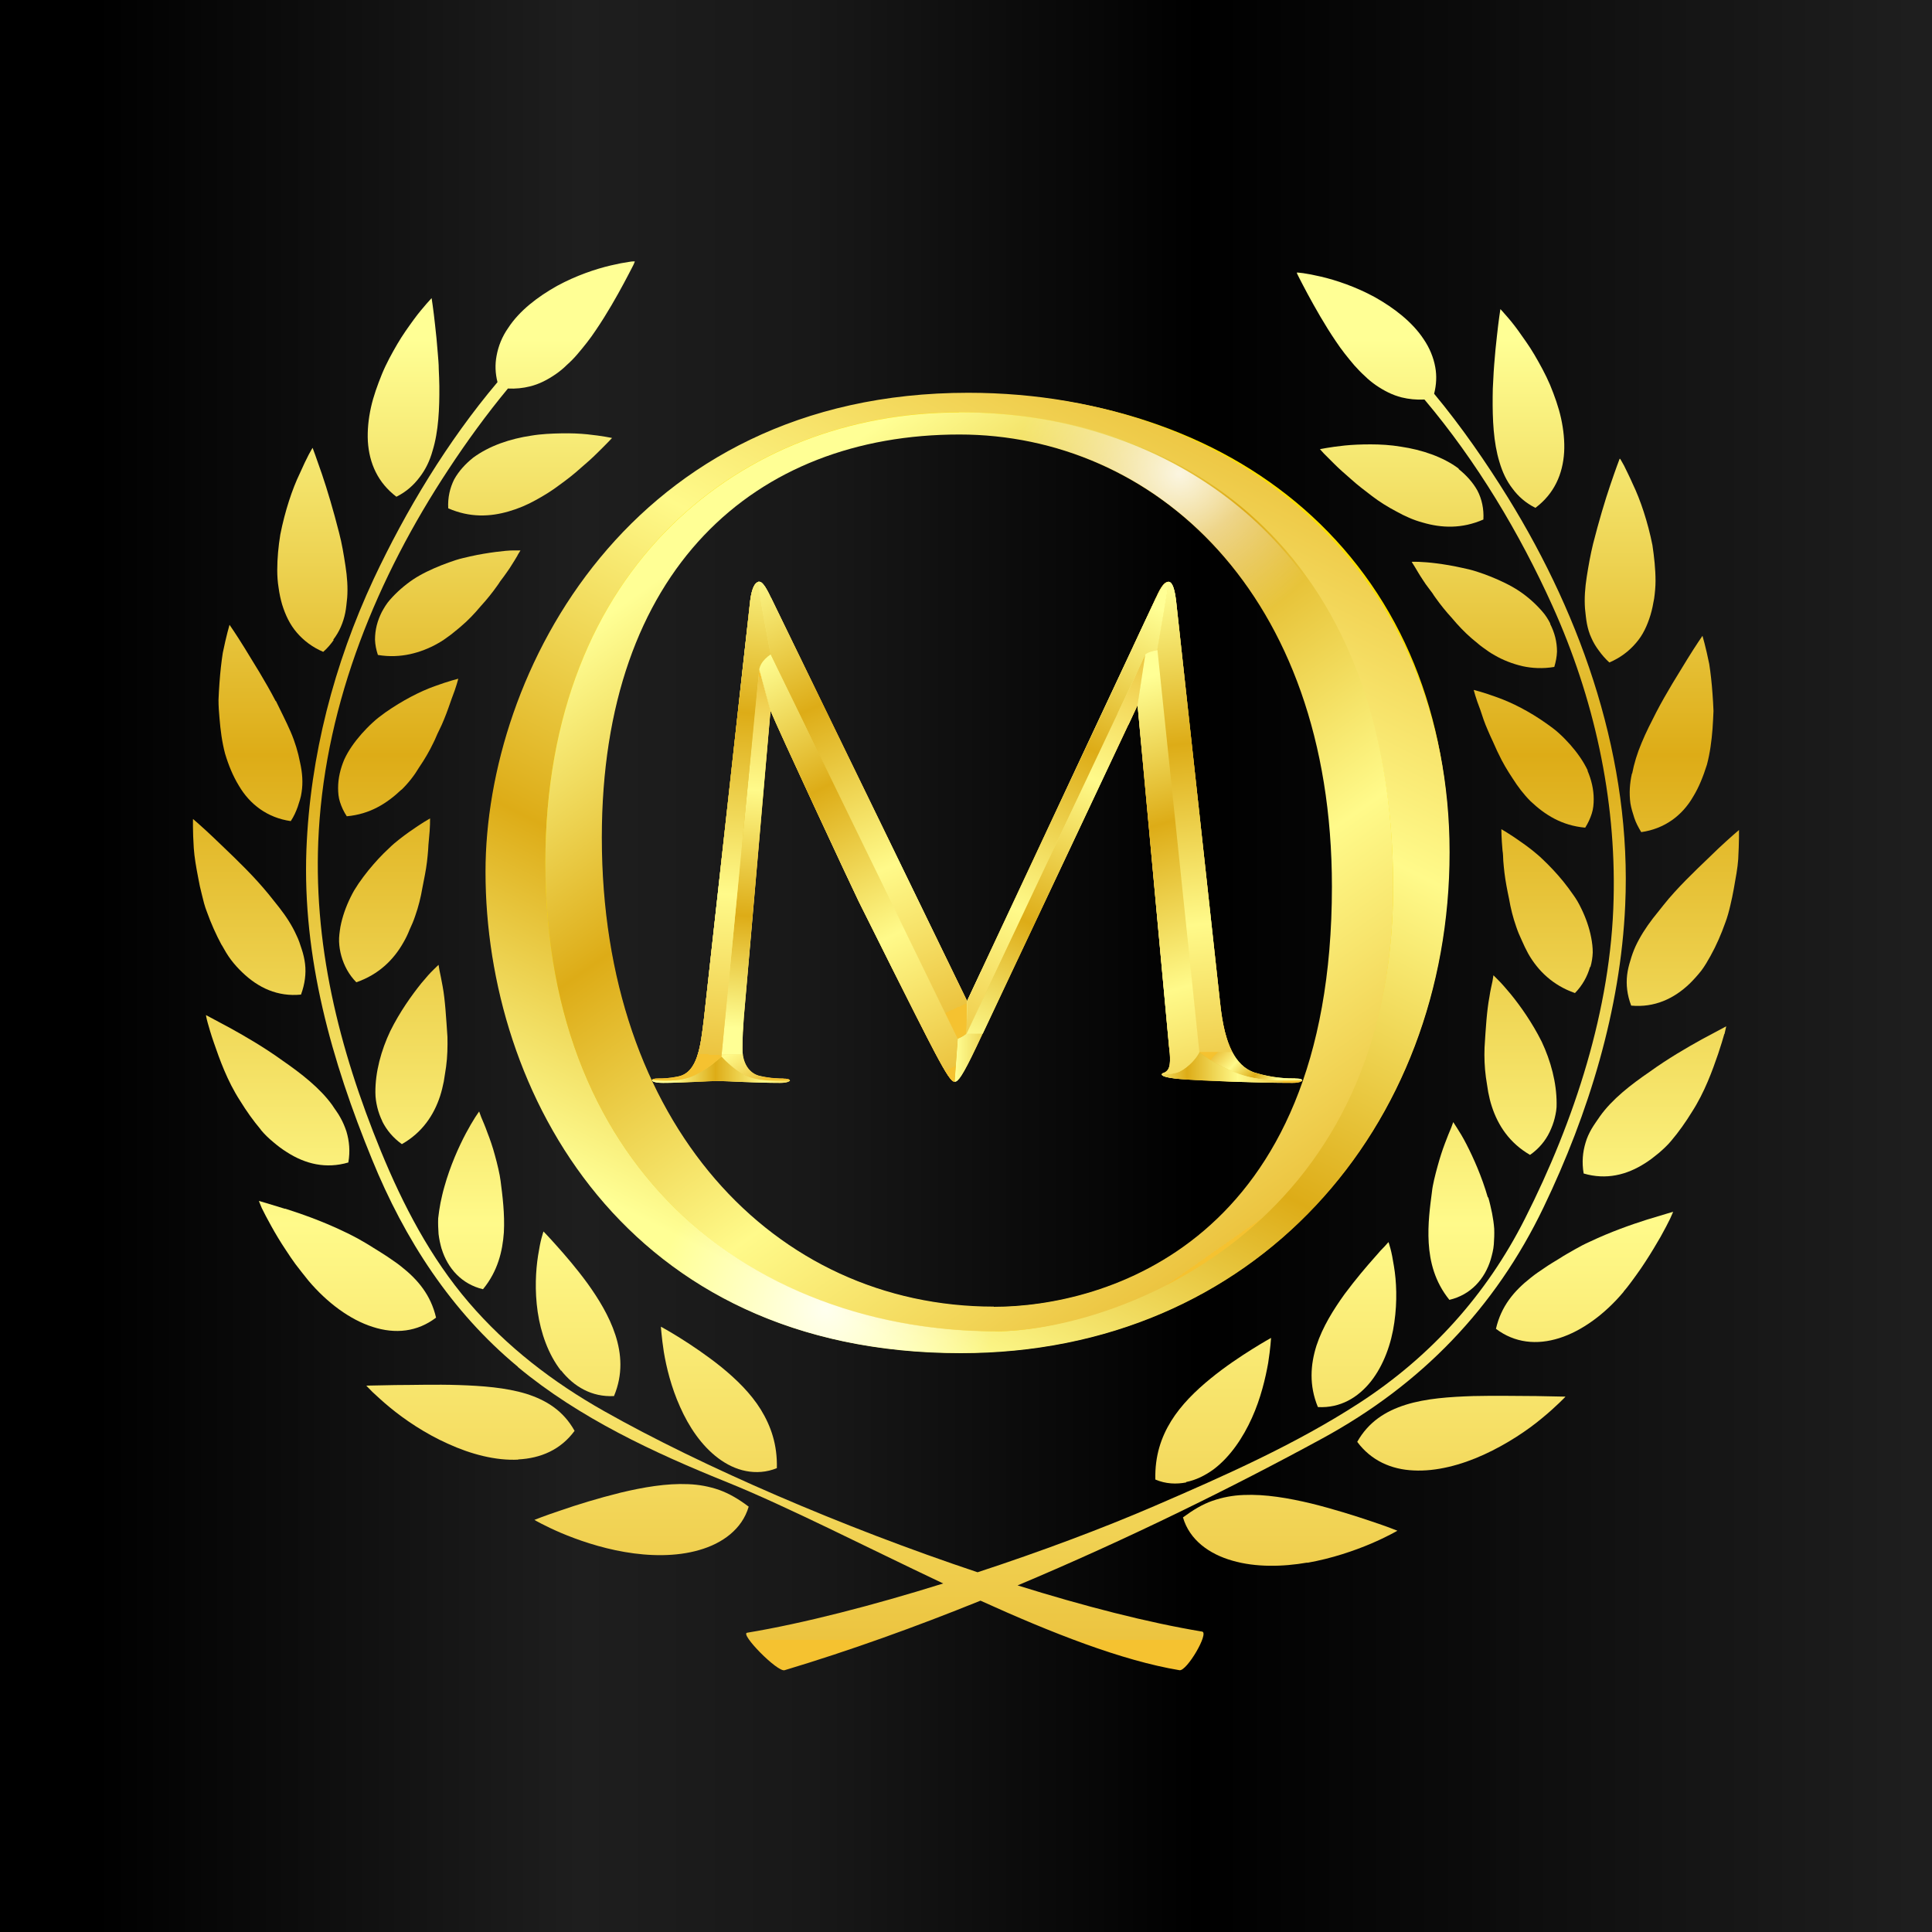 <?xml version="1.0" encoding="UTF-8"?>
<svg id="Layer_1" data-name="Layer 1" xmlns="http://www.w3.org/2000/svg" xmlns:xlink="http://www.w3.org/1999/xlink" viewBox="0 0 100 100">
  <rect x="0" y="0" width="100" height="100" fill="#808080" stroke="none"/>
  <defs>
    <style>
      .cls-1 {
        fill: url(#linear-gradient-2);
      }

      .cls-2 {
        fill: url(#linear-gradient-51);
      }

      .cls-3 {
        fill: url(#linear-gradient-17);
      }

      .cls-4 {
        fill: url(#linear-gradient-43);
      }

      .cls-5 {
        fill: url(#linear-gradient-15);
      }

      .cls-6 {
        fill: url(#linear-gradient-58);
      }

      .cls-7 {
        fill: url(#linear-gradient-69);
      }

      .cls-8 {
        fill: url(#linear-gradient-18);
      }

      .cls-9 {
        fill: url(#linear-gradient-56);
      }

      .cls-10 {
        fill: url(#linear-gradient-40);
      }

      .cls-11 {
        fill: url(#linear-gradient-52);
      }

      .cls-12 {
        fill: url(#linear-gradient-28);
      }

      .cls-13 {
        fill: url(#linear-gradient-14);
      }

      .cls-14 {
        fill: url(#linear-gradient-36);
      }

      .cls-15 {
        fill: url(#linear-gradient-20);
      }

      .cls-16 {
        fill: url(#linear-gradient-6);
      }

      .cls-17 {
        fill: url(#linear-gradient-53);
      }

      .cls-18 {
        fill: url(#linear-gradient-60);
      }

      .cls-19 {
        fill: url(#linear-gradient-35);
      }

      .cls-20 {
        fill: url(#linear-gradient-48);
      }

      .cls-21 {
        fill: url(#linear-gradient-32);
      }

      .cls-22 {
        fill: url(#linear-gradient-11);
      }

      .cls-23 {
        fill: url(#linear-gradient-50);
      }

      .cls-24 {
        fill: url(#linear-gradient-63);
      }

      .cls-25 {
        fill: url(#linear-gradient-67);
      }

      .cls-26 {
        fill: url(#linear-gradient-39);
      }

      .cls-27 {
        fill: url(#linear-gradient-10);
      }

      .cls-28 {
        fill: url(#linear-gradient-59);
      }

      .cls-29 {
        fill: url(#radial-gradient);
      }

      .cls-30 {
        fill: #fcdf00;
      }

      .cls-31 {
        fill: url(#linear-gradient-49);
      }

      .cls-32 {
        fill: url(#linear-gradient-37);
      }

      .cls-33 {
        fill: url(#linear-gradient-16);
      }

      .cls-34 {
        fill: url(#linear-gradient-31);
      }

      .cls-35 {
        fill: url(#linear-gradient-61);
      }

      .cls-36 {
        fill: url(#linear-gradient-68);
      }

      .cls-37 {
        fill: url(#linear-gradient-62);
      }

      .cls-38 {
        fill: url(#linear-gradient-41);
      }

      .cls-39 {
        fill: url(#linear-gradient-21);
      }

      .cls-40 {
        fill: url(#linear-gradient-25);
      }

      .cls-41 {
        fill: url(#linear-gradient-5);
      }

      .cls-42 {
        fill: url(#linear-gradient-64);
      }

      .cls-43 {
        fill: url(#linear-gradient-54);
      }

      .cls-44 {
        fill: url(#linear-gradient-45);
      }

      .cls-45 {
        fill: url(#linear-gradient-55);
      }

      .cls-46 {
        fill: url(#radial-gradient-2);
      }

      .cls-47 {
        fill: url(#linear-gradient-34);
      }

      .cls-48 {
        fill: url(#linear-gradient-65);
      }

      .cls-49 {
        fill: url(#linear-gradient-70);
      }

      .cls-50 {
        fill: url(#linear-gradient-7);
      }

      .cls-51 {
        fill: url(#linear-gradient-66);
      }

      .cls-52 {
        fill: url(#linear-gradient-24);
      }

      .cls-53 {
        fill: url(#linear-gradient-9);
      }

      .cls-54 {
        fill: url(#linear-gradient-22);
      }

      .cls-55 {
        fill: url(#linear-gradient-42);
      }

      .cls-56 {
        fill: url(#linear-gradient-3);
      }

      .cls-57 {
        fill: url(#linear-gradient);
      }

      .cls-58 {
        fill: url(#linear-gradient-27);
      }

      .cls-59 {
        fill: url(#linear-gradient-33);
      }

      .cls-60 {
        fill: url(#linear-gradient-38);
      }

      .cls-61 {
        fill: url(#linear-gradient-29);
      }

      .cls-62 {
        fill: url(#linear-gradient-30);
      }

      .cls-63 {
        fill: url(#linear-gradient-23);
      }

      .cls-64 {
        fill: url(#linear-gradient-19);
      }

      .cls-65 {
        fill: url(#linear-gradient-71);
      }

      .cls-66 {
        fill: url(#linear-gradient-4);
      }

      .cls-67 {
        fill: url(#linear-gradient-8);
      }

      .cls-68 {
        fill: url(#linear-gradient-44);
      }

      .cls-69 {
        fill: url(#linear-gradient-57);
      }

      .cls-70 {
        fill: url(#linear-gradient-47);
      }

      .cls-71 {
        fill: url(#linear-gradient-46);
      }

      .cls-72 {
        fill: url(#linear-gradient-12);
      }

      .cls-73 {
        fill: url(#linear-gradient-13);
      }

      .cls-74 {
        fill: url(#linear-gradient-26);
      }
    </style>
    <linearGradient id="linear-gradient" x1="0" y1="50" x2="100" y2="50" gradientUnits="userSpaceOnUse">
      <stop offset=".05" stop-color="#000"/>
      <stop offset=".3" stop-color="#1e1e1e"/>
      <stop offset=".42" stop-color="#181818"/>
      <stop offset=".56" stop-color="#080808"/>
      <stop offset=".62" stop-color="#000"/>
      <stop offset=".99" stop-color="#1e1e1e"/>
    </linearGradient>
    <linearGradient id="linear-gradient-2" x1="33.22" y1="17.56" x2="33.22" y2="84.87" gradientUnits="userSpaceOnUse">
      <stop offset="0" stop-color="#ffff95"/>
      <stop offset=".32" stop-color="#ddac17"/>
      <stop offset=".68" stop-color="#fffa8a"/>
      <stop offset="1" stop-color="#ecc440"/>
      <stop offset="1" stop-color="#f5c230"/>
    </linearGradient>
    <linearGradient id="linear-gradient-3" x1="37.22" y1="17.56" x2="37.22" y2="84.87" xlink:href="#linear-gradient-2"/>
    <linearGradient id="linear-gradient-4" x1="24.35" y1="17.56" x2="24.35" y2="84.87" xlink:href="#linear-gradient-2"/>
    <linearGradient id="linear-gradient-5" x1="29.92" y1="17.56" x2="29.92" y2="84.87" xlink:href="#linear-gradient-2"/>
    <linearGradient id="linear-gradient-6" x1="17.99" y1="17.56" x2="17.99" y2="84.87" xlink:href="#linear-gradient-2"/>
    <linearGradient id="linear-gradient-7" x1="24.38" y1="17.56" x2="24.38" y2="84.87" xlink:href="#linear-gradient-2"/>
    <linearGradient id="linear-gradient-8" x1="14.37" y1="17.56" x2="14.37" y2="84.87" xlink:href="#linear-gradient-2"/>
    <linearGradient id="linear-gradient-9" x1="21.29" y1="17.56" x2="21.29" y2="84.87" xlink:href="#linear-gradient-2"/>
    <linearGradient id="linear-gradient-10" x1="12.9" y1="17.56" x2="12.9" y2="84.87" xlink:href="#linear-gradient-2"/>
    <linearGradient id="linear-gradient-11" x1="19.92" y1="17.56" x2="19.92" y2="84.87" xlink:href="#linear-gradient-2"/>
    <linearGradient id="linear-gradient-12" x1="13.47" y1="17.56" x2="13.47" y2="84.87" xlink:href="#linear-gradient-2"/>
    <linearGradient id="linear-gradient-13" x1="20.61" y1="17.56" x2="20.61" y2="84.87" xlink:href="#linear-gradient-2"/>
    <linearGradient id="linear-gradient-14" x1="16.15" y1="17.56" x2="16.15" y2="84.87" xlink:href="#linear-gradient-2"/>
    <linearGradient id="linear-gradient-15" x1="23.17" y1="17.56" x2="23.17" y2="84.87" xlink:href="#linear-gradient-2"/>
    <linearGradient id="linear-gradient-16" x1="20.89" y1="17.56" x2="20.89" y2="84.87" xlink:href="#linear-gradient-2"/>
    <linearGradient id="linear-gradient-17" x1="27.44" x2="27.44" y2="84.87" xlink:href="#linear-gradient-2"/>
    <linearGradient id="linear-gradient-18" x1="50" y1="17.56" x2="50" y2="84.87" xlink:href="#linear-gradient-2"/>
    <linearGradient id="linear-gradient-19" x1="66.78" y1="17.56" x2="66.78" y2="84.87" xlink:href="#linear-gradient-2"/>
    <linearGradient id="linear-gradient-20" x1="62.79" y1="17.56" x2="62.79" y2="84.87" xlink:href="#linear-gradient-2"/>
    <linearGradient id="linear-gradient-21" x1="75.65" y1="17.56" x2="75.65" y2="84.87" xlink:href="#linear-gradient-2"/>
    <linearGradient id="linear-gradient-22" x1="70.08" y1="17.56" x2="70.08" y2="84.87" xlink:href="#linear-gradient-2"/>
    <linearGradient id="linear-gradient-23" x1="82.01" y1="17.56" x2="82.01" y2="84.87" xlink:href="#linear-gradient-2"/>
    <linearGradient id="linear-gradient-24" x1="75.62" y1="17.56" x2="75.62" y2="84.87" xlink:href="#linear-gradient-2"/>
    <linearGradient id="linear-gradient-25" x1="85.63" y1="17.56" x2="85.63" y2="84.87" xlink:href="#linear-gradient-2"/>
    <linearGradient id="linear-gradient-26" x1="78.71" y1="17.56" x2="78.71" y2="84.87" xlink:href="#linear-gradient-2"/>
    <linearGradient id="linear-gradient-27" x1="87.1" y1="17.56" x2="87.1" y2="84.87" xlink:href="#linear-gradient-2"/>
    <linearGradient id="linear-gradient-28" x1="80.08" y1="17.56" x2="80.08" y2="84.87" xlink:href="#linear-gradient-2"/>
    <linearGradient id="linear-gradient-29" x1="86.53" y1="17.56" x2="86.53" y2="84.87" xlink:href="#linear-gradient-2"/>
    <linearGradient id="linear-gradient-30" x1="79.39" y1="17.56" x2="79.39" y2="84.87" xlink:href="#linear-gradient-2"/>
    <linearGradient id="linear-gradient-31" x1="83.85" y1="17.56" x2="83.85" y2="84.87" xlink:href="#linear-gradient-2"/>
    <linearGradient id="linear-gradient-32" x1="76.83" y1="17.56" x2="76.83" y2="84.87" xlink:href="#linear-gradient-2"/>
    <linearGradient id="linear-gradient-33" x1="79.11" y1="17.56" x2="79.11" y2="84.87" xlink:href="#linear-gradient-2"/>
    <linearGradient id="linear-gradient-34" x1="72.57" y1="17.56" x2="72.57" y2="84.87" xlink:href="#linear-gradient-2"/>
    <linearGradient id="linear-gradient-35" x1="33.77" y1="43.08" x2="67.39" y2="43.08" xlink:href="#linear-gradient-2"/>
    <linearGradient id="linear-gradient-36" x1="33.75" y1="55.37" x2="40.89" y2="55.37" xlink:href="#linear-gradient-2"/>
    <linearGradient id="linear-gradient-37" x1="60.13" y1="55.26" x2="67.41" y2="55.26" xlink:href="#linear-gradient-2"/>
    <linearGradient id="linear-gradient-38" x1="-247.44" y1="-370.69" x2="-247.27" y2="-370.69" gradientTransform="translate(63206.23 28583.8) rotate(80.6) scale(155.55 -155.55)" xlink:href="#linear-gradient-2"/>
    <linearGradient id="linear-gradient-39" x1="59.89" y1="43.03" x2="67.41" y2="43.03" xlink:href="#linear-gradient-2"/>
    <linearGradient id="linear-gradient-40" x1="37.34" y1="45.29" x2="40.89" y2="45.29" xlink:href="#linear-gradient-2"/>
    <linearGradient id="linear-gradient-41" x1="39.3" y1="44.93" x2="49.58" y2="44.93" xlink:href="#linear-gradient-2"/>
    <linearGradient id="linear-gradient-42" x1="39.26" y1="41.94" x2="50.06" y2="41.94" xlink:href="#linear-gradient-2"/>
    <linearGradient id="linear-gradient-43" x1="50.03" y1="41.81" x2="60.5" y2="41.81" xlink:href="#linear-gradient-2"/>
    <linearGradient id="linear-gradient-44" x1="49.42" y1="44.93" x2="59.29" y2="44.93" xlink:href="#linear-gradient-2"/>
    <linearGradient id="linear-gradient-45" x1="-247.7" y1="-371.49" x2="-247.53" y2="-371.49" gradientTransform="translate(54660.15 15843.18) rotate(72.45) scale(127.31 -127.31)" xlink:href="#linear-gradient-2"/>
    <linearGradient id="linear-gradient-46" x1="-247.51" y1="-370.95" x2="-247.34" y2="-370.95" gradientTransform="translate(73041.07 8902.2) rotate(63.22) scale(164.91 -164.91)" xlink:href="#linear-gradient-2"/>
    <linearGradient id="linear-gradient-47" x1="-247.4" y1="-370.99" x2="-247.23" y2="-370.99" gradientTransform="translate(74397.79 9736.31) rotate(63.74) scale(168.17 -168.17)" xlink:href="#linear-gradient-2"/>
    <linearGradient id="linear-gradient-48" x1="-247.48" y1="-370.16" x2="-247.31" y2="-370.16" gradientTransform="translate(44950.47 30045.72) rotate(90) scale(121.27 -121.27)" xlink:href="#linear-gradient-2"/>
    <linearGradient id="linear-gradient-49" x1="-247.43" y1="-370.27" x2="-247.26" y2="-370.27" gradientTransform="translate(52373.84 34986.52) rotate(90) scale(141.28 -141.28)" xlink:href="#linear-gradient-2"/>
    <linearGradient id="linear-gradient-50" x1="-247.5" y1="-370.31" x2="-247.33" y2="-370.31" gradientTransform="translate(42884.56 28671.19) rotate(90) scale(115.7 -115.7)" xlink:href="#linear-gradient-2"/>
    <linearGradient id="linear-gradient-51" x1="-247.51" y1="-370.33" x2="-247.34" y2="-370.33" gradientTransform="translate(43298.47 28947.95) rotate(90) scale(116.82 -116.82)" xlink:href="#linear-gradient-2"/>
    <linearGradient id="linear-gradient-52" x1="-242.71" y1="-369.61" x2="-242.54" y2="-369.61" gradientTransform="translate(-8184.72 2183.44) rotate(-137.75) scale(19.27 -19.27)" xlink:href="#linear-gradient-2"/>
    <linearGradient id="linear-gradient-53" x1="36.29" y1="50.57" x2="39.43" y2="55.82" xlink:href="#linear-gradient-2"/>
    <linearGradient id="linear-gradient-54" x1="-246.06" y1="-365.66" x2="-245.72" y2="-365.66" gradientTransform="translate(2839.01 3964.32) rotate(-17.01) scale(6.21 12.52)" xlink:href="#linear-gradient-2"/>
    <linearGradient id="linear-gradient-55" x1="-244.33" y1="-365.24" x2="-243.79" y2="-365.24" gradientTransform="translate(3267.22 -3057.65) scale(13.23 -8.52)" xlink:href="#linear-gradient-2"/>
    <linearGradient id="linear-gradient-56" x1="-253.09" y1="-365.35" x2="-252.58" y2="-365.35" gradientTransform="translate(3683.35 -3088.75) scale(14.32 -8.61)" xlink:href="#linear-gradient-2"/>
    <linearGradient id="linear-gradient-57" x1="-252.41" y1="-370.69" x2="-252.27" y2="-370.69" gradientTransform="translate(6836.57 -540.5) rotate(-46.92) scale(20.01 12.29)" xlink:href="#linear-gradient-2"/>
    <linearGradient id="linear-gradient-58" x1="-248.86" y1="-368.38" x2="-248.75" y2="-368.38" gradientTransform="translate(3002.37 -4318.43) scale(11.86 -11.86)" xlink:href="#linear-gradient-2"/>
    <linearGradient id="linear-gradient-59" x1="-256.79" y1="-376" x2="-256.54" y2="-376" gradientTransform="translate(2006.83 -4441.29) scale(7.59 -11.9)" xlink:href="#linear-gradient-2"/>
    <linearGradient id="linear-gradient-60" x1="49.42" y1="46.46" x2="58.4" y2="46.46" xlink:href="#linear-gradient-2"/>
    <linearGradient id="linear-gradient-61" x1="-252.74" y1="-374.69" x2="-252.65" y2="-374.69" gradientTransform="translate(3862.93 -5948.49) rotate(6.67) scale(12.2 -17.04)" xlink:href="#linear-gradient-2"/>
    <linearGradient id="linear-gradient-62" x1="-247.99" y1="-443.48" x2="-247.8" y2="-443.48" gradientTransform="translate(3840.28 33434.49) rotate(84.25) scale(135.55 -.93)" xlink:href="#linear-gradient-2"/>
    <linearGradient id="linear-gradient-63" x1="38.02" y1="53.2" x2="39.46" y2="35.07" xlink:href="#linear-gradient-2"/>
    <linearGradient id="linear-gradient-64" x1="-248.01" y1="-387.86" x2="-247.87" y2="-387.86" gradientTransform="translate(-5435.73 45455.68) rotate(95.67) scale(184.45 2.48)" xlink:href="#linear-gradient-2"/>
    <linearGradient id="linear-gradient-65" x1="-247.96" y1="-369.42" x2="-247.82" y2="-369.42" gradientTransform="translate(19642.66 38299.9) rotate(64.04) scale(173.36 -2.37)" xlink:href="#linear-gradient-2"/>
    <linearGradient id="linear-gradient-66" x1="-247.89" y1="-367.99" x2="-247.7" y2="-367.99" gradientTransform="translate(15180.74 29810.48) rotate(64.13) scale(134.75 -1.71)" xlink:href="#linear-gradient-2"/>
    <linearGradient id="linear-gradient-67" x1="-248.24" y1="-320.87" x2="-248.07" y2="-320.87" gradientTransform="translate(13885.41 -29669.32) rotate(-64.74) scale(132.07 -.53)" xlink:href="#linear-gradient-2"/>
    <linearGradient id="linear-gradient-68" x1="-247.86" y1="-391" x2="-247.7" y2="-391" gradientTransform="translate(-16064.12 35367.61) rotate(115.32) scale(156.69 -1.37)" xlink:href="#linear-gradient-2"/>
    <linearGradient id="linear-gradient-69" x1="57.45" y1="35.6" x2="63.86" y2="58.16" xlink:href="#linear-gradient-2"/>
    <linearGradient id="linear-gradient-70" x1="-247.63" y1="-370.97" x2="-247.46" y2="-370.97" gradientTransform="translate(-63042.15 -111635.32) rotate(-63.18) scale(287.62 -287.62)" xlink:href="#linear-gradient-2"/>
    <linearGradient id="linear-gradient-71" x1="37.82" y1="27.35" x2="63.66" y2="64.21" xlink:href="#linear-gradient-2"/>
    <radialGradient id="radial-gradient" cx="-247.49" cy="-373.17" fx="-247.49" fy="-373.17" r=".1" gradientTransform="translate(21732.8 32772.33) scale(87.64)" gradientUnits="userSpaceOnUse">
      <stop offset="0" stop-color="#fff" stop-opacity=".85"/>
      <stop offset=".4" stop-color="#fff" stop-opacity=".5"/>
      <stop offset="1" stop-color="#fff" stop-opacity="0"/>
    </radialGradient>
    <radialGradient id="radial-gradient-2" cx="-249.52" cy="-368.7" fx="-249.52" fy="-368.7" r=".1" gradientTransform="translate(21247.85 31330.76) scale(84.91)" xlink:href="#radial-gradient"/>
  </defs>
  <rect class="cls-57" width="100" height="100"/>
  <g>
    <g>
      <path class="cls-1" d="M38.76,77.99c-.53-.4-1.01-.68-1.53-.87-.52-.18-1.05-.28-1.61-.3-1.12-.05-2.33,.16-3.5,.44-1.17,.29-2.27,.63-3.1,.92-.82,.27-1.36,.49-1.36,.49,0,0,.53,.31,1.37,.67,.85,.36,2.02,.77,3.3,.99,1.27,.22,2.66,.25,3.86-.1,1.2-.34,2.22-1.08,2.56-2.24Z"/>
      <path class="cls-56" d="M35.2,72.82c.45,1.02,1.11,2.01,1.98,2.66,.43,.32,.91,.56,1.43,.66,.51,.1,1.07,.07,1.6-.15,.03-1.22-.31-2.18-.83-3.03-.52-.84-1.26-1.56-2.03-2.19-.77-.62-1.55-1.14-2.14-1.51-.59-.37-1-.59-1-.59,0,0,0,.13,.03,.36,.02,.23,.06,.55,.12,.95,.13,.78,.38,1.82,.84,2.84Z"/>
      <path class="cls-66" d="M26.82,75.54c1.17-.06,2.2-.5,2.92-1.48-.58-1.04-1.46-1.59-2.51-1.92-1.05-.32-2.28-.41-3.48-.45-1.2-.04-2.4,0-3.29,0-.92,.02-1.5,.03-1.5,.03,0,0,.11,.12,.32,.33,.21,.19,.51,.48,.89,.79,.76,.63,1.83,1.36,3.02,1.89,1.18,.54,2.47,.88,3.64,.82Z"/>
      <path class="cls-41" d="M29.04,70.93c.66,.84,1.59,1.39,2.74,1.33,.47-1.12,.39-2.19,.07-3.17-.32-.98-.88-1.88-1.44-2.66-.57-.78-1.15-1.45-1.58-1.93-.21-.24-.39-.43-.51-.56-.12-.13-.19-.2-.19-.2,0,0-.04,.12-.1,.34-.06,.22-.12,.53-.18,.91-.12,.76-.18,1.81-.02,2.91,.16,1.09,.55,2.21,1.21,3.05Z"/>
      <path class="cls-16" d="M14.76,62.57c-.83-.26-1.36-.41-1.36-.41,0,0,.05,.14,.15,.37,.11,.23,.28,.55,.49,.93,.21,.38,.47,.82,.78,1.28,.15,.23,.31,.47,.48,.7l.14,.18,.17,.22c.12,.15,.24,.3,.35,.44,.97,1.15,2.16,2.03,3.33,2.4,1.17,.38,2.31,.26,3.28-.48-.27-1.16-.93-1.96-1.81-2.65-.22-.18-.46-.33-.7-.5-.24-.16-.5-.32-.76-.48-.26-.17-.53-.32-.81-.48-.26-.14-.52-.27-.78-.39-1.05-.5-2.13-.88-2.95-1.14Z"/>
      <path class="cls-50" d="M22.86,64.64c.31,1.01,1.04,1.83,2.14,2.09,.77-.94,1.01-1.97,1.08-2.94,.05-.97-.07-1.89-.17-2.67-.04-.33-.17-.88-.29-1.31-.12-.45-.26-.85-.39-1.18-.12-.34-.24-.61-.32-.8-.07-.19-.11-.3-.11-.3,0,0-.08,.11-.21,.31-.13,.2-.29,.48-.48,.83-.37,.7-.81,1.68-1.11,2.76-.08,.27-.14,.55-.2,.83-.05,.26-.09,.53-.12,.8-.01,.27,0,.54,.02,.81,.03,.27,.09,.53,.16,.78Z"/>
      <path class="cls-67" d="M13.5,58.48c.19,.23,.41,.44,.64,.63,.22,.19,.46,.37,.7,.52,.96,.62,2.03,.88,3.19,.54,.1-.58,.05-1.11-.1-1.61-.08-.24-.18-.48-.31-.71-.12-.23-.29-.44-.43-.66-.63-.87-1.59-1.62-2.56-2.29-.94-.68-1.94-1.26-2.7-1.68-.78-.42-1.27-.68-1.27-.68,0,0,.02,.15,.09,.4,.07,.25,.17,.6,.32,1.03,.29,.84,.69,1.98,1.36,3.01,.32,.52,.68,1.03,1.07,1.49Z"/>
      <path class="cls-53" d="M19.78,58.03c.23,.46,.56,.86,1.02,1.19,1.06-.6,1.66-1.51,1.98-2.49,.08-.25,.14-.5,.19-.75,.02-.12,.04-.25,.06-.38,.02-.13,.04-.26,.06-.39,.07-.52,.08-1.04,.07-1.54-.07-1-.12-1.93-.25-2.62-.06-.34-.12-.62-.16-.81-.03-.2-.05-.3-.05-.3,0,0-.1,.09-.26,.25-.17,.16-.38,.4-.63,.7-.49,.61-1.11,1.47-1.61,2.48-.47,.99-.78,2.12-.77,3.18,0,.27,.04,.52,.1,.77,.06,.25,.15,.49,.26,.72Z"/>
      <path class="cls-27" d="M11.47,48.9c.15,.27,.3,.53,.48,.77,.18,.24,.38,.46,.59,.66,.83,.8,1.83,1.27,3.04,1.15,.2-.55,.27-1.08,.21-1.59-.03-.25-.09-.51-.17-.75-.08-.25-.16-.5-.28-.74-.22-.49-.53-.97-.89-1.43-.18-.23-.37-.46-.55-.69-.19-.23-.38-.45-.57-.66-.79-.87-1.66-1.67-2.27-2.26-.62-.59-1.07-.97-1.07-.97,0,0-.02,.6,.04,1.51,.03,.45,.12,.98,.23,1.54,.05,.28,.11,.57,.19,.87,.07,.29,.14,.59,.26,.89,.21,.59,.47,1.17,.76,1.71Z"/>
      <path class="cls-22" d="M18.45,50.84c1.15-.4,1.92-1.16,2.42-2.04,.13-.22,.24-.45,.33-.68,.11-.23,.21-.47,.29-.71,.17-.48,.29-.97,.37-1.44,.09-.47,.19-.93,.24-1.36,.03-.21,.04-.42,.06-.61,.01-.19,.02-.38,.04-.54,.07-.66,.06-1.1,.06-1.1,0,0-.45,.25-1.08,.7-.16,.11-.33,.24-.51,.38-.18,.14-.37,.3-.54,.47-.36,.33-.72,.72-1.07,1.15-.17,.21-.34,.44-.5,.67-.08,.12-.15,.24-.23,.36-.07,.12-.13,.24-.19,.36-.24,.49-.42,1-.52,1.52-.04,.26-.08,.52-.07,.77,.01,.25,.05,.5,.12,.75,.14,.49,.38,.95,.77,1.35Z"/>
      <path class="cls-72" d="M14.27,36.29c-.27-.52-.56-1.02-.84-1.49-.29-.47-.55-.9-.77-1.26-.45-.73-.78-1.2-.78-1.2,0,0-.17,.57-.35,1.46-.07,.45-.13,.98-.17,1.55-.02,.29-.04,.58-.05,.88,0,.3,.02,.62,.05,.93,.05,.62,.13,1.25,.29,1.85,.18,.6,.41,1.16,.71,1.65,.57,.98,1.49,1.67,2.69,1.84,.16-.24,.27-.49,.36-.74,.08-.25,.17-.5,.2-.75,.08-.5,.04-1.02-.08-1.55-.1-.52-.26-1.06-.49-1.59-.23-.53-.51-1.07-.76-1.59Z"/>
      <path class="cls-73" d="M20.78,40.88c.36-.35,.67-.75,.92-1.17,.28-.41,.53-.84,.73-1.26,.11-.21,.18-.42,.29-.63,.1-.2,.19-.4,.27-.6,.16-.39,.28-.75,.39-1.06,.24-.61,.34-1.03,.34-1.03,0,0-.49,.12-1.23,.39-.75,.27-1.65,.73-2.55,1.36-.22,.16-.45,.33-.65,.52-.2,.18-.39,.38-.57,.58-.36,.41-.68,.85-.9,1.33-.2,.47-.32,.97-.32,1.47,0,.25,.02,.5,.1,.74,.08,.25,.19,.49,.35,.73,1.21-.11,2.08-.67,2.83-1.38Z"/>
      <path class="cls-13" d="M17.25,33.11c.16-.21,.29-.43,.39-.66,.1-.23,.18-.48,.23-.73,.05-.25,.07-.51,.1-.78,.04-.53,0-1.08-.09-1.66s-.18-1.14-.33-1.71c-.29-1.14-.61-2.22-.89-3.04-.28-.82-.48-1.35-.48-1.35,0,0-.08,.12-.2,.35-.12,.23-.28,.56-.46,.97-.39,.8-.77,1.95-1.01,3.16-.1,.61-.16,1.24-.16,1.85,0,.3,.02,.61,.07,.91,.04,.3,.1,.58,.18,.86,.17,.55,.4,1.04,.76,1.46,.36,.42,.81,.76,1.37,1,.22-.19,.39-.4,.54-.61Z"/>
      <path class="cls-5" d="M26.78,28.75c.1-.16,.16-.26,.16-.26,0,0-.13,0-.36,0-.23,0-.55,.03-.93,.08-.38,.05-.83,.12-1.32,.23-.24,.06-.5,.11-.74,.19-.24,.08-.5,.17-.75,.27-.5,.2-1.02,.44-1.47,.74-.44,.3-.85,.66-1.19,1.05-.17,.19-.3,.41-.42,.63-.11,.22-.2,.45-.26,.69-.06,.24-.09,.49-.09,.74,.01,.26,.06,.52,.15,.79,.59,.1,1.15,.07,1.66-.04,.5-.11,.99-.3,1.43-.55,.22-.12,.42-.26,.62-.41,.1-.07,.19-.15,.29-.23,.1-.08,.2-.16,.29-.24,.38-.32,.72-.68,1.02-1.04,.32-.35,.61-.71,.85-1.05,.06-.08,.12-.17,.17-.25,.06-.08,.12-.16,.18-.24,.11-.16,.22-.3,.31-.44,.18-.28,.32-.51,.42-.68Z"/>
      <path class="cls-33" d="M20.52,25.71c.52-.26,.9-.61,1.2-1.01,.31-.4,.53-.86,.67-1.37,.31-1,.36-2.2,.35-3.35,0-.29-.02-.58-.03-.87,0-.28-.03-.55-.05-.82-.04-.53-.09-1.03-.14-1.46-.09-.84-.18-1.4-.18-1.4,0,0-.1,.11-.27,.3-.16,.19-.4,.46-.66,.82-.26,.36-.56,.77-.84,1.25-.28,.48-.57,1-.8,1.56-.23,.57-.44,1.14-.57,1.73-.13,.59-.19,1.18-.16,1.75,.07,1.14,.52,2.15,1.49,2.88Z"/>
      <path class="cls-3" d="M28.96,25.1c.39-.28,.76-.57,1.08-.86,.33-.28,.62-.54,.86-.78,.24-.24,.44-.43,.57-.57,.13-.14,.21-.22,.21-.22,0,0-.5-.11-1.28-.19-.39-.04-.84-.06-1.34-.05s-1.04,.03-1.57,.12c-1.08,.16-2.16,.52-3,1.14-.4,.32-.74,.69-.98,1.12-.22,.44-.34,.94-.31,1.5,1.12,.49,2.17,.44,3.13,.16,.49-.14,.96-.34,1.39-.58,.44-.24,.86-.5,1.24-.79Z"/>
      <path class="cls-8" d="M26.81,70.76c3.18,2.64,7.05,4.44,10.85,5.97,3.11,1.26,7.1,3.31,11.16,5.23-3.65,1.14-7.26,2.07-10.15,2.55-.38,.06,1.57,2.05,1.94,1.94,3.36-1.01,6.78-2.24,10.14-3.6,3.68,1.67,7.31,3.1,10.3,3.6,.38,.06,1.55-1.94,1.17-2-2.83-.47-6.12-1.32-9.55-2.39,5.64-2.37,11.08-5.05,15.78-7.61,5.1-2.78,8.93-6.72,11.45-11.97,2.33-4.85,3.98-10.22,4.22-15.62,.34-7.47-2.17-14.79-6.06-21.09-1.14-1.84-2.41-3.68-3.83-5.39,.12-.47,.14-.93,.06-1.37-.09-.51-.3-1.01-.6-1.45-.59-.9-1.55-1.63-2.53-2.18-.99-.54-2.01-.88-2.78-1.06-.39-.09-.7-.15-.92-.18-.11-.01-.2-.02-.26-.03-.05,0-.08,0-.08,0,0,0,.01,.03,.03,.08,.03,.05,.06,.13,.11,.22,.1,.2,.25,.48,.43,.82,.37,.68,.86,1.56,1.45,2.43,.29,.44,.62,.85,.96,1.25,.17,.19,.35,.38,.54,.55,.18,.18,.38,.34,.58,.48,.41,.28,.85,.51,1.33,.63,.37,.09,.76,.13,1.18,.11,2.71,3.21,4.93,6.93,6.62,10.67,2.15,4.76,3.3,9.95,3.17,15.18-.13,5.7-2.03,11.49-4.59,16.55-1.99,3.94-4.89,7.15-8.59,9.55-3.31,2.14-6.95,3.75-10.56,5.31-2.71,1.17-5.92,2.37-9.18,3.44-6.98-2.33-14.27-5.48-19.33-8.34-2.64-1.49-5.03-3.32-7.01-5.63-1.98-2.31-3.4-5.04-4.55-7.84-2.17-5.3-3.55-10.79-3.21-16.55,.39-6.72,3.03-13.14,6.71-18.72,.94-1.43,1.97-2.85,3.08-4.19,.4,.02,.78-.02,1.14-.11,.49-.12,.92-.35,1.33-.63,.2-.14,.4-.3,.58-.48,.19-.17,.37-.35,.54-.55,.34-.4,.67-.81,.96-1.25,.59-.87,1.09-1.76,1.45-2.43,.18-.34,.33-.62,.43-.82,.05-.1,.09-.17,.11-.23,.02-.05,.03-.08,.03-.08,0,0-.03,0-.08,0-.06,0-.14,.01-.25,.03-.22,.03-.54,.09-.92,.18-.77,.18-1.79,.52-2.78,1.06-.98,.55-1.94,1.27-2.53,2.18-.31,.44-.51,.94-.6,1.45-.08,.43-.07,.88,.05,1.35-2.6,3.08-4.74,6.64-6.41,10.19-2.05,4.4-3.29,9.15-3.48,14.01-.21,5.58,1.3,10.92,3.4,16.04,1.68,4.12,4.09,7.86,7.54,10.72Z"/>
      <path class="cls-64" d="M67.66,80.89c1.27-.22,2.45-.63,3.3-.99,.84-.36,1.37-.67,1.37-.67,0,0-.54-.22-1.36-.49-.83-.28-1.93-.63-3.1-.92-1.17-.28-2.38-.49-3.5-.44-.56,.02-1.09,.12-1.61,.3-.52,.18-1,.47-1.53,.86,.34,1.17,1.36,1.9,2.56,2.24,1.21,.35,2.59,.32,3.87,.1Z"/>
      <path class="cls-15" d="M61.39,76.71c.51-.1,.99-.34,1.43-.66,.86-.65,1.52-1.64,1.98-2.66,.46-1.02,.7-2.06,.84-2.84,.06-.39,.1-.72,.12-.94,.02-.23,.03-.36,.03-.36,0,0-.4,.22-.99,.59-.59,.37-1.38,.89-2.15,1.52-.76,.62-1.51,1.35-2.03,2.19-.52,.84-.85,1.81-.82,3.03,.53,.23,1.09,.25,1.6,.15Z"/>
      <path class="cls-39" d="M76.25,72.26c-1.21,.04-2.44,.12-3.49,.45-1.05,.33-1.93,.89-2.51,1.92,.72,.97,1.76,1.43,2.92,1.48,1.17,.06,2.46-.28,3.64-.82,1.18-.54,2.26-1.26,3.01-1.89,.38-.31,.68-.59,.89-.79,.21-.2,.32-.32,.32-.32,0,0-.58-.01-1.5-.03-.9,0-2.09-.03-3.29,0Z"/>
      <path class="cls-54" d="M68.22,72.83c1.15,.06,2.07-.49,2.74-1.33,.66-.84,1.06-1.96,1.21-3.05,.16-1.1,.11-2.14-.02-2.91-.06-.38-.12-.69-.18-.91-.06-.22-.1-.34-.1-.34,0,0-.07,.07-.19,.21-.13,.13-.31,.32-.51,.56-.43,.48-1,1.15-1.58,1.93-.56,.78-1.13,1.68-1.45,2.66-.31,.98-.39,2.05,.07,3.17Z"/>
      <path class="cls-63" d="M84.04,66.85c.12-.14,.24-.29,.35-.44l.17-.23,.13-.18c.17-.23,.33-.47,.48-.7,.3-.46,.56-.9,.78-1.28,.21-.38,.38-.7,.49-.93,.11-.23,.16-.37,.16-.37,0,0-.53,.16-1.36,.41-.82,.26-1.9,.64-2.95,1.14-.27,.12-.52,.25-.78,.4-.28,.16-.55,.31-.81,.48-.26,.16-.52,.31-.76,.48-.24,.16-.48,.32-.7,.5-.88,.69-1.54,1.48-1.81,2.65,.97,.73,2.11,.85,3.28,.48,1.17-.37,2.37-1.25,3.33-2.4Z"/>
      <path class="cls-52" d="M77.01,61.98c-.31-1.08-.75-2.06-1.11-2.76-.18-.35-.35-.63-.48-.83-.13-.2-.2-.31-.2-.31,0,0-.04,.11-.11,.3-.08,.19-.2,.47-.32,.8-.13,.34-.26,.74-.38,1.18-.12,.43-.26,.99-.29,1.31-.1,.77-.23,1.69-.17,2.67,.06,.97,.31,2,1.07,2.94,1.11-.26,1.83-1.08,2.14-2.09,.07-.25,.14-.51,.16-.78,.02-.27,.03-.54,.02-.81-.02-.27-.06-.54-.11-.8-.06-.28-.12-.56-.2-.83Z"/>
      <path class="cls-40" d="M89.26,53.52c.06-.25,.09-.4,.09-.4,0,0-.49,.26-1.27,.68-.76,.42-1.76,1-2.7,1.68-.98,.67-1.94,1.42-2.56,2.29-.15,.22-.31,.44-.44,.66-.13,.23-.24,.46-.31,.71-.15,.49-.2,1.02-.1,1.6,1.16,.34,2.23,.08,3.19-.54,.24-.15,.47-.33,.7-.52,.22-.19,.45-.4,.64-.63,.39-.46,.75-.97,1.07-1.49,.67-1.04,1.07-2.17,1.36-3.01,.14-.42,.25-.78,.32-1.03Z"/>
      <path class="cls-74" d="M79.19,59.78c.46-.32,.8-.73,1.02-1.19,.11-.23,.2-.47,.26-.71,.06-.25,.11-.5,.1-.77,0-1.07-.3-2.19-.77-3.19-.5-1-1.12-1.87-1.61-2.47-.25-.3-.46-.54-.63-.71-.16-.16-.26-.26-.26-.26,0,0-.02,.11-.05,.31-.04,.2-.11,.47-.16,.82-.13,.68-.19,1.62-.25,2.61-.02,.5,0,1.02,.07,1.54,.02,.13,.04,.26,.06,.39s.04,.25,.06,.38c.05,.26,.11,.51,.19,.75,.32,.98,.92,1.89,1.98,2.5Z"/>
      <path class="cls-58" d="M86.67,46.18c-.2,.22-.39,.44-.57,.67-.18,.23-.37,.46-.55,.69-.36,.47-.66,.94-.89,1.43-.11,.24-.2,.49-.27,.74-.08,.25-.14,.5-.17,.75-.06,.51,0,1.04,.21,1.59,1.2,.11,2.21-.35,3.04-1.15,.2-.2,.4-.42,.59-.66,.18-.24,.33-.5,.48-.77,.3-.54,.55-1.12,.76-1.71,.11-.29,.19-.59,.26-.89,.07-.29,.13-.58,.18-.86,.1-.56,.2-1.09,.23-1.54,.05-.91,.04-1.51,.04-1.51,0,0-.44,.37-1.07,.96-.6,.59-1.48,1.39-2.27,2.26Z"/>
      <path class="cls-12" d="M82.32,50.05c.07-.24,.11-.49,.12-.75,0-.26-.03-.51-.08-.77-.1-.52-.28-1.03-.52-1.52-.06-.12-.12-.24-.19-.36-.07-.12-.15-.24-.23-.35-.16-.23-.33-.46-.5-.67-.35-.43-.71-.81-1.07-1.15-.17-.17-.36-.32-.54-.47-.18-.14-.35-.27-.51-.38-.64-.46-1.09-.71-1.09-.71,0,0,0,.44,.06,1.1,.03,.17,.03,.35,.04,.54,.02,.19,.03,.4,.06,.61,.05,.42,.14,.89,.24,1.36,.08,.47,.2,.96,.37,1.44,.08,.24,.18,.48,.29,.71,.1,.23,.21,.46,.33,.68,.5,.88,1.27,1.64,2.42,2.04,.39-.4,.64-.86,.78-1.35Z"/>
      <path class="cls-61" d="M84.47,40.03c-.12,.53-.15,1.04-.08,1.55,.04,.25,.12,.5,.2,.75,.08,.25,.21,.49,.36,.74,1.2-.17,2.12-.85,2.69-1.84,.3-.49,.52-1.05,.71-1.65,.16-.6,.24-1.22,.29-1.85,.02-.31,.04-.63,.05-.93-.01-.3-.03-.6-.05-.88-.04-.57-.1-1.1-.17-1.55-.18-.89-.35-1.46-.35-1.46,0,0-.33,.47-.78,1.2-.22,.36-.48,.79-.77,1.26-.28,.47-.57,.97-.84,1.49-.26,.51-.54,1.05-.76,1.59-.23,.54-.39,1.07-.49,1.59Z"/>
      <path class="cls-62" d="M82.18,39.88c-.22-.47-.54-.92-.9-1.33-.18-.2-.37-.4-.57-.58-.2-.19-.43-.35-.65-.51-.9-.64-1.8-1.09-2.55-1.36-.73-.27-1.23-.39-1.23-.39,0,0,.1,.42,.34,1.03,.1,.31,.22,.68,.39,1.06,.08,.19,.17,.39,.27,.6,.1,.21,.18,.42,.29,.63,.2,.43,.45,.85,.73,1.27,.26,.41,.56,.81,.92,1.17,.74,.7,1.61,1.26,2.83,1.37,.15-.24,.26-.48,.34-.73,.08-.25,.1-.5,.1-.75,0-.5-.12-1-.32-1.47Z"/>
      <path class="cls-34" d="M83.83,23.75s-.2,.52-.48,1.35c-.28,.82-.6,1.9-.89,3.04-.14,.57-.24,1.14-.33,1.71-.09,.57-.13,1.13-.09,1.66,.03,.26,.05,.52,.1,.78,.05,.25,.12,.5,.23,.73,.1,.23,.23,.45,.39,.66,.15,.21,.33,.42,.54,.61,.56-.24,1.01-.58,1.37-1,.37-.42,.59-.91,.76-1.46,.08-.27,.14-.56,.19-.86,.04-.3,.07-.6,.07-.9,0-.61-.07-1.24-.16-1.85-.24-1.21-.63-2.36-1.01-3.15-.18-.41-.35-.74-.46-.97-.12-.22-.2-.35-.2-.35Z"/>
      <path class="cls-21" d="M80.24,32.27c-.11-.22-.25-.44-.42-.63-.34-.39-.74-.75-1.19-1.05-.45-.3-.97-.54-1.46-.74-.25-.1-.5-.19-.75-.27-.25-.08-.5-.14-.75-.19-.48-.11-.93-.18-1.31-.23-.38-.05-.7-.07-.93-.08-.23-.01-.36,0-.36,0,0,0,.05,.09,.16,.26,.1,.16,.23,.4,.42,.68,.09,.14,.19,.29,.31,.44,.06,.08,.12,.16,.18,.24,.05,.08,.11,.17,.17,.25,.24,.34,.53,.7,.85,1.05,.3,.36,.64,.72,1.01,1.04,.09,.08,.2,.16,.29,.24,.09,.08,.19,.16,.29,.23,.2,.15,.4,.29,.62,.41,.43,.25,.92,.44,1.43,.56,.5,.11,1.06,.14,1.65,.04,.08-.27,.13-.53,.14-.79,0-.25-.03-.5-.09-.74-.06-.24-.15-.47-.26-.69Z"/>
      <path class="cls-59" d="M79.48,26.28c.97-.73,1.41-1.74,1.48-2.88,.03-.56-.03-1.15-.16-1.75-.13-.59-.34-1.17-.57-1.73-.24-.56-.53-1.08-.81-1.56-.28-.48-.59-.89-.84-1.25-.26-.36-.49-.63-.66-.82-.16-.19-.26-.29-.26-.29,0,0-.09,.56-.18,1.4-.05,.43-.1,.93-.14,1.46-.02,.27-.04,.54-.05,.82-.02,.28-.03,.57-.03,.87-.01,1.16,.04,2.35,.35,3.36,.15,.51,.36,.97,.67,1.37,.3,.41,.68,.75,1.2,1.01Z"/>
      <path class="cls-47" d="M75.51,24.26c-.83-.62-1.92-.98-3-1.14-.53-.09-1.07-.12-1.57-.12-.5,0-.95,.02-1.34,.06-.78,.08-1.28,.19-1.28,.19,0,0,.07,.08,.2,.22,.13,.14,.34,.33,.57,.57,.24,.24,.54,.5,.86,.78,.32,.29,.69,.57,1.07,.86,.38,.29,.81,.56,1.25,.79,.43,.24,.89,.45,1.38,.58,.96,.28,2.01,.33,3.13-.16,.03-.55-.08-1.06-.31-1.5-.24-.43-.58-.8-.98-1.12Z"/>
    </g>
    <g>
      <path class="cls-19" d="M66.9,56.04c-1.93,0-4.62-.11-5.83-.2-.86-.07-.93-.19-.93-.22,0-.04,.03-.05,.08-.07,.04-.02,.1-.03,.15-.08,.27-.2,.21-.77,.14-1.37v-.02s-1.62-17.59-1.62-17.59c0,0,0-.01-.01-.02,0,0,0,0,0,0,0,0-.01,0-.02,0l-8.36,17.72c-.71,1.49-.94,1.78-1.1,1.78s-.41-.37-1.03-1.54c-.36-.68-1.32-2.54-3.82-7.57-.06-.13-.11-.22-.12-.25-.31-.62-4.19-8.95-4.55-9.84,0,0,0-.01-.02-.01,0,0,0,0,0,0,0,0-.01,0-.01,.02l-1.38,15.87v.15c-.04,.47-.07,.91-.07,1.43,0,.79,.35,1.34,.92,1.47,.57,.14,1.01,.14,1.22,.14,.24,0,.32,.05,.32,.08,0,.02-.09,.12-.49,.12-.85,0-1.9-.05-2.6-.08-.32-.01-.55-.02-.63-.02-.11,0-.4,.01-.76,.03-.63,.03-1.49,.07-2.07,.07-.46,0-.56-.1-.56-.12,0-.06,.11-.08,.32-.08,.27,0,.51,0,1.01-.1,1.02-.2,1.18-1.57,1.34-2.89l.02-.16,2.39-21.6c.11-.84,.33-.96,.45-.96,.14,0,.31,.25,.59,.83l10.14,20.86s0,.02,.02,.02h0s.01-.01,.02-.02l9.77-20.86c.31-.7,.48-.83,.66-.83,.07,0,.25,.09,.35,.93l2.26,20.65c.14,1.25,.37,3.35,1.83,3.82,.98,.3,1.76,.3,2.09,.3,.24,0,.35,.03,.35,.08,0,.02-.09,.12-.49,.12"/>
      <path class="cls-14" d="M38.59,55.67c-.44-.2-.99-.69-1.24-.98-.32,.26-.65,.6-1.39,.96-.78,.38-1.79,.28-2.21,.25,0,0,0,.01,0,.02,0,.03,.1,.13,.57,.13,.91,0,2.53-.1,2.83-.1,.27,0,1.99,.1,3.23,.1,.4,0,.51-.1,.51-.13-.91,.05-1.73,.02-2.3-.25"/>
      <path class="cls-32" d="M63.91,55.5c-.9-.37-1.49-.77-1.84-1.04-.14,.31-.52,.74-.97,.98-.24,.13-.6,.17-.97,.16,0,0,0,0,0,.01,0,.07,.17,.17,.94,.24,1.28,.1,4.01,.2,5.83,.2,.4,0,.51-.1,.51-.13-1.2,.04-2.39,.04-3.5-.42"/>
      <path class="cls-60" d="M39.89,33.87s-.61-3.1-.64-3.75c-.16,.04-.33,.27-.42,.97l-2.39,21.6c-.17,1.38-.3,2.83-1.35,3.03-.51,.1-.74,.1-1.01,.1-.21,0-.31,.03-.33,.08,.42,.03,1.43,.13,2.21-.25,.74-.36,1.06-.7,1.38-.95,.58-5.96,1.93-19.91,1.96-20.05,.04-.19,.13-.45,.59-.77"/>
      <path class="cls-26" d="M67.04,55.82c-.34,0-1.11,0-2.09-.3-1.45-.47-1.68-2.59-1.82-3.81l-2.26-20.65c-.1-.81-.27-.94-.37-.94l-.61,3.54,2.17,20.81c.36,.27,.94,.67,1.84,1.04,1.11,.46,2.29,.46,3.5,.42,0-.07-.1-.1-.37-.1"/>
      <path class="cls-10" d="M37.34,54.7s0,0,0,0c.25,.29,.81,.78,1.24,.98,.57,.27,1.39,.3,2.3,.25,0-.07-.13-.1-.34-.1s-.64,0-1.21-.13c-.47-.1-.91-.54-.91-1.45,0-.57,.03-1.04,.07-1.58l1.38-15.87-.58-2.14c-.03,.15-1.38,14.09-1.96,20.05"/>
      <path class="cls-38" d="M39.89,33.87c-.46,.32-.55,.59-.59,.77l.58,2.14c.37,.91,4.25,9.23,4.55,9.84,.17,.34,3.07,6.17,3.94,7.82,.64,1.21,.88,1.55,1.04,1.55l.16-2.22-9.68-19.9"/>
      <path class="cls-55" d="M39.91,30.95c-.3-.64-.47-.84-.61-.84-.02,0-.03,0-.05,0,.03,.65,.64,3.75,.64,3.75l9.68,19.9c.35-.14,.45-.27,.45-.27l.03-1.69-10.14-20.86"/>
      <path class="cls-4" d="M59.83,30.95l-9.77,20.86-.03,1.69s9.2-19.53,9.26-19.62c.06-.09,.39-.2,.61-.23l.61-3.54c-.2,0-.37,.17-.67,.84"/>
      <path class="cls-68" d="M50.03,53.5s-.1,.13-.45,.27l-.16,2.22c.17,0,.4-.3,1.11-1.79l8.36-17.72,.4-2.6c-.06,.09-9.26,19.62-9.26,19.62"/>
      <path class="cls-44" d="M59.89,33.65c-.21,.03-.54,.14-.61,.23l-.4,2.6,1.62,17.59c.07,.61,.13,1.18-.13,1.38-.1,.1-.22,.07-.23,.15,.37,0,.73-.03,.97-.16,.45-.25,.83-.68,.97-.98l-2.17-20.81"/>
      <path class="cls-71" d="M39.89,33.87c-.46,.32-.55,.59-.59,.77l.58,2.14c.37,.91,4.25,9.23,4.55,9.84,.17,.34,3.07,6.17,3.94,7.82,.64,1.21,.88,1.55,1.04,1.55l.16-2.22-9.68-19.9"/>
      <path class="cls-70" d="M39.91,30.95c-.3-.64-.47-.84-.61-.84-.02,0-.03,0-.05,0,.03,.65,.64,3.75,.64,3.75l9.68,19.9c.35-.14,.45-.27,.45-.27l.03-1.69-10.14-20.86"/>
      <path class="cls-20" d="M59.89,33.65c-.21,.03-.54,.14-.61,.23l-.4,2.6,1.62,17.59c.01,.13,.03,.25,.04,.37h1.52l-2.17-20.79"/>
      <path class="cls-31" d="M63.13,51.71l-2.26-20.65c-.1-.81-.27-.94-.37-.94l-.61,3.54,2.17,20.79h1.72c-.44-.85-.57-1.97-.65-2.73"/>
      <path class="cls-23" d="M38.43,54.24c0-.57,.03-1.04,.07-1.58l1.38-15.87-.58-2.14c-.03,.15-1.37,13.91-1.95,19.94h1.1c-.02-.11-.02-.22-.02-.35"/>
      <path class="cls-2" d="M36.44,52.69c-.09,.71-.16,1.43-.36,2h1.26c.56-5.84,1.87-19.29,1.95-20.01h-.86l-1.99,18.01"/>
      <path class="cls-11" d="M67.04,55.82c-.34,0-1.11,0-2.09-.3-.54-.18-.91-.58-1.17-1.08h-1.72v.02c.36,.27,.94,.67,1.84,1.04,1.11,.46,2.29,.46,3.5,.42,0-.07-.1-.1-.37-.1"/>
      <path class="cls-17" d="M40.55,55.82c-.2,0-.64,0-1.21-.13-.41-.09-.79-.43-.89-1.1h-1.1s0,.08-.01,.11c0,0,0,0,0,0,.25,.29,.81,.78,1.24,.98,.57,.27,1.39,.3,2.3,.25,0-.07-.13-.1-.34-.1"/>
      <path class="cls-43" d="M39.89,33.87s-.61-3.1-.64-3.75c-.16,.04-.33,.27-.42,.97l-.4,3.59h.86s0-.03,0-.03c.04-.19,.13-.45,.59-.77"/>
      <path class="cls-45" d="M38.59,55.67c-.44-.2-.99-.69-1.24-.98-.32,.26-.65,.6-1.39,.96-.78,.38-1.79,.28-2.21,.25,0,0,0,.01,0,.02,0,.03,.1,.13,.57,.13,.91,0,2.53-.1,2.83-.1,.27,0,1.99,.1,3.23,.1,.4,0,.51-.1,.51-.13-.91,.05-1.73,.02-2.3-.25"/>
      <path class="cls-9" d="M63.91,55.5c-.9-.37-1.49-.77-1.84-1.04-.14,.31-.52,.74-.97,.98-.24,.13-.6,.17-.97,.16,0,0,0,0,0,.01,0,.07,.17,.17,.94,.24,1.28,.1,4.01,.2,5.83,.2,.4,0,.51-.1,.51-.13-1.2,.04-2.39,.04-3.5-.42"/>
      <path class="cls-69" d="M59.89,33.65c-.21,.03-.54,.14-.61,.23l-.4,2.6v.02h1.31l-.3-2.85"/>
      <path class="cls-6" d="M50.06,51.81l-.03,1.69s.5-1.06,1.26-2.68l-.52-.52-.71,1.52"/>
      <path class="cls-28" d="M59.89,33.65l.61-3.54c-.2,0-.37,.17-.67,.84l-1.19,2.54,.56,.56c.05-.11,.08-.17,.09-.18,.06-.09,.39-.2,.61-.23"/>
      <path class="cls-18" d="M50.03,53.5s-.1,.13-.45,.27l-.16,2.22c.17,0,.4-.3,1.11-1.79l7.87-16.7-.57-.57c-2.61,5.51-7.81,16.56-7.81,16.56"/>
      <path class="cls-35" d="M59.29,33.88s-.59,1.24-1.45,3.06l.57,.57,.48-1.02,.4-2.6"/>
      <path class="cls-37" d="M63.13,51.71l-2.26-20.65c-.1-.81-.27-.94-.37-.94l-.61,3.54,2.17,20.79h1.72c-.44-.85-.57-1.97-.65-2.73"/>
      <path class="cls-24" d="M38.43,54.24c0-.57,.03-1.04,.07-1.58l1.38-15.87-.58-2.14c-.03,.15-1.37,13.91-1.95,19.94h1.1c-.02-.11-.02-.22-.02-.35"/>
      <path class="cls-42" d="M39.89,33.87s-.61-3.1-.64-3.75c-.16,.04-.33,.27-.42,.97l-2.39,21.6c-.17,1.38-.3,2.83-1.35,3.03-.51,.1-.74,.1-1.01,.1-.21,0-.31,.03-.33,.08,.42,.03,1.43,.13,2.21-.25,.74-.36,1.06-.7,1.38-.95,.58-5.96,1.93-19.91,1.96-20.05,.04-.19,.13-.45,.59-.77"/>
      <path class="cls-48" d="M39.89,33.87c-.46,.32-.55,.59-.59,.77l.58,2.14c.37,.91,4.25,9.23,4.55,9.84,.17,.34,3.07,6.17,3.94,7.82,.64,1.21,.88,1.55,1.04,1.55l.16-2.22-9.68-19.9"/>
      <path class="cls-51" d="M39.91,30.95c-.3-.64-.47-.84-.61-.84-.02,0-.03,0-.05,0,.03,.65,.64,3.75,.64,3.75l9.68,19.9c.35-.14,.45-.27,.45-.27l.03-1.69-10.14-20.86"/>
      <path class="cls-25" d="M59.29,33.88c-.06,.09-9.26,19.62-9.26,19.62h.84s8.02-17.02,8.02-17.02l.4-2.6"/>
      <path class="cls-36" d="M59.83,30.95l-9.77,20.86-.03,1.69s9.2-19.53,9.26-19.62c.06-.09,.39-.2,.61-.23l.61-3.54c-.2,0-.37,.17-.67,.84"/>
      <path class="cls-7" d="M59.89,33.65c-.21,.03-.54,.14-.61,.23l-.4,2.6,1.62,17.59c.07,.61,.13,1.18-.13,1.38-.1,.1-.22,.07-.23,.15,.37,0,.73-.03,.97-.16,.45-.25,.83-.68,.97-.98l-2.17-20.81"/>
    </g>
    <path class="cls-30" d="M49.67,22.45c-5.42,0-10,1.81-13.25,5.23-1.69,1.78-3,3.98-3.89,6.53-.93,2.68-1.41,5.75-1.41,9.13,0,3.61,.53,6.98,1.57,10.04,1,2.93,2.45,5.51,4.31,7.67,3.68,4.26,8.81,6.61,14.45,6.61,1.89,0,6.73-.39,10.91-3.96,2.01-1.72,3.58-3.95,4.69-6.62,1.28-3.12,1.93-6.89,1.93-11.19,0-7.14-2.04-13.16-5.89-17.43-3.5-3.87-8.26-6-13.42-6m.06,47.56c-4.13,0-7.88-.77-11.16-2.29-2.97-1.37-5.54-3.35-7.63-5.88-3.67-4.43-5.78-10.53-5.78-16.72,0-5.67,2.21-11.74,5.92-16.23,3.21-3.89,9.12-8.53,19.03-8.53,3.54,0,6.87,.55,9.9,1.64,3.02,1.08,5.67,2.66,7.89,4.7,4.64,4.28,7.1,10.3,7.1,17.41s-2.45,13.52-6.91,18.27c-2.25,2.4-4.93,4.28-7.97,5.58-3.18,1.36-6.68,2.05-10.39,2.05"/>
    <path class="cls-49" d="M51.52,68.9c-12.13,0-23.29-7.9-23.29-24.26,0-15.41,10.22-23.3,21.41-23.3s22.47,7.04,22.47,24.59-14.56,22.98-20.59,22.98m-1.41-48.58c-17.5,0-24.98,14.52-24.98,24.79,0,11.41,7.23,24.92,24.6,24.92,15.28,0,25.3-11.73,25.3-25.93s-10.65-23.78-24.92-23.78"/>
    <path class="cls-65" d="M51.44,67.63c-11.41,0-20.29-9.51-20.29-24.28,0-13.89,7.93-20.86,18.51-20.86,10.02,0,19.28,8.18,19.28,23.4,0,18.45-11.79,21.75-17.5,21.75m-1.8-46.29c-11.19,0-21.41,7.89-21.41,23.3,0,16.37,11.16,24.26,23.29,24.26,6.03,0,20.59-5.08,20.59-22.98s-11.35-24.59-22.47-24.59"/>
    <path class="cls-29" d="M51.52,68.9c-6.7,0-13.1-2.41-17.49-7.32l-1.79,1.74c3.97,4.01,9.71,6.71,17.49,6.71,1.9,0,3.73-.18,5.46-.53v-1.07c-1.39,.33-2.65,.47-3.67,.47"/>
    <path class="cls-46" d="M66.56,33.85h3.26c-3.87-8.77-12.05-12.49-20.12-12.51v1.14c6.92,.01,13.47,3.93,16.85,11.37"/>
  </g>
</svg>
